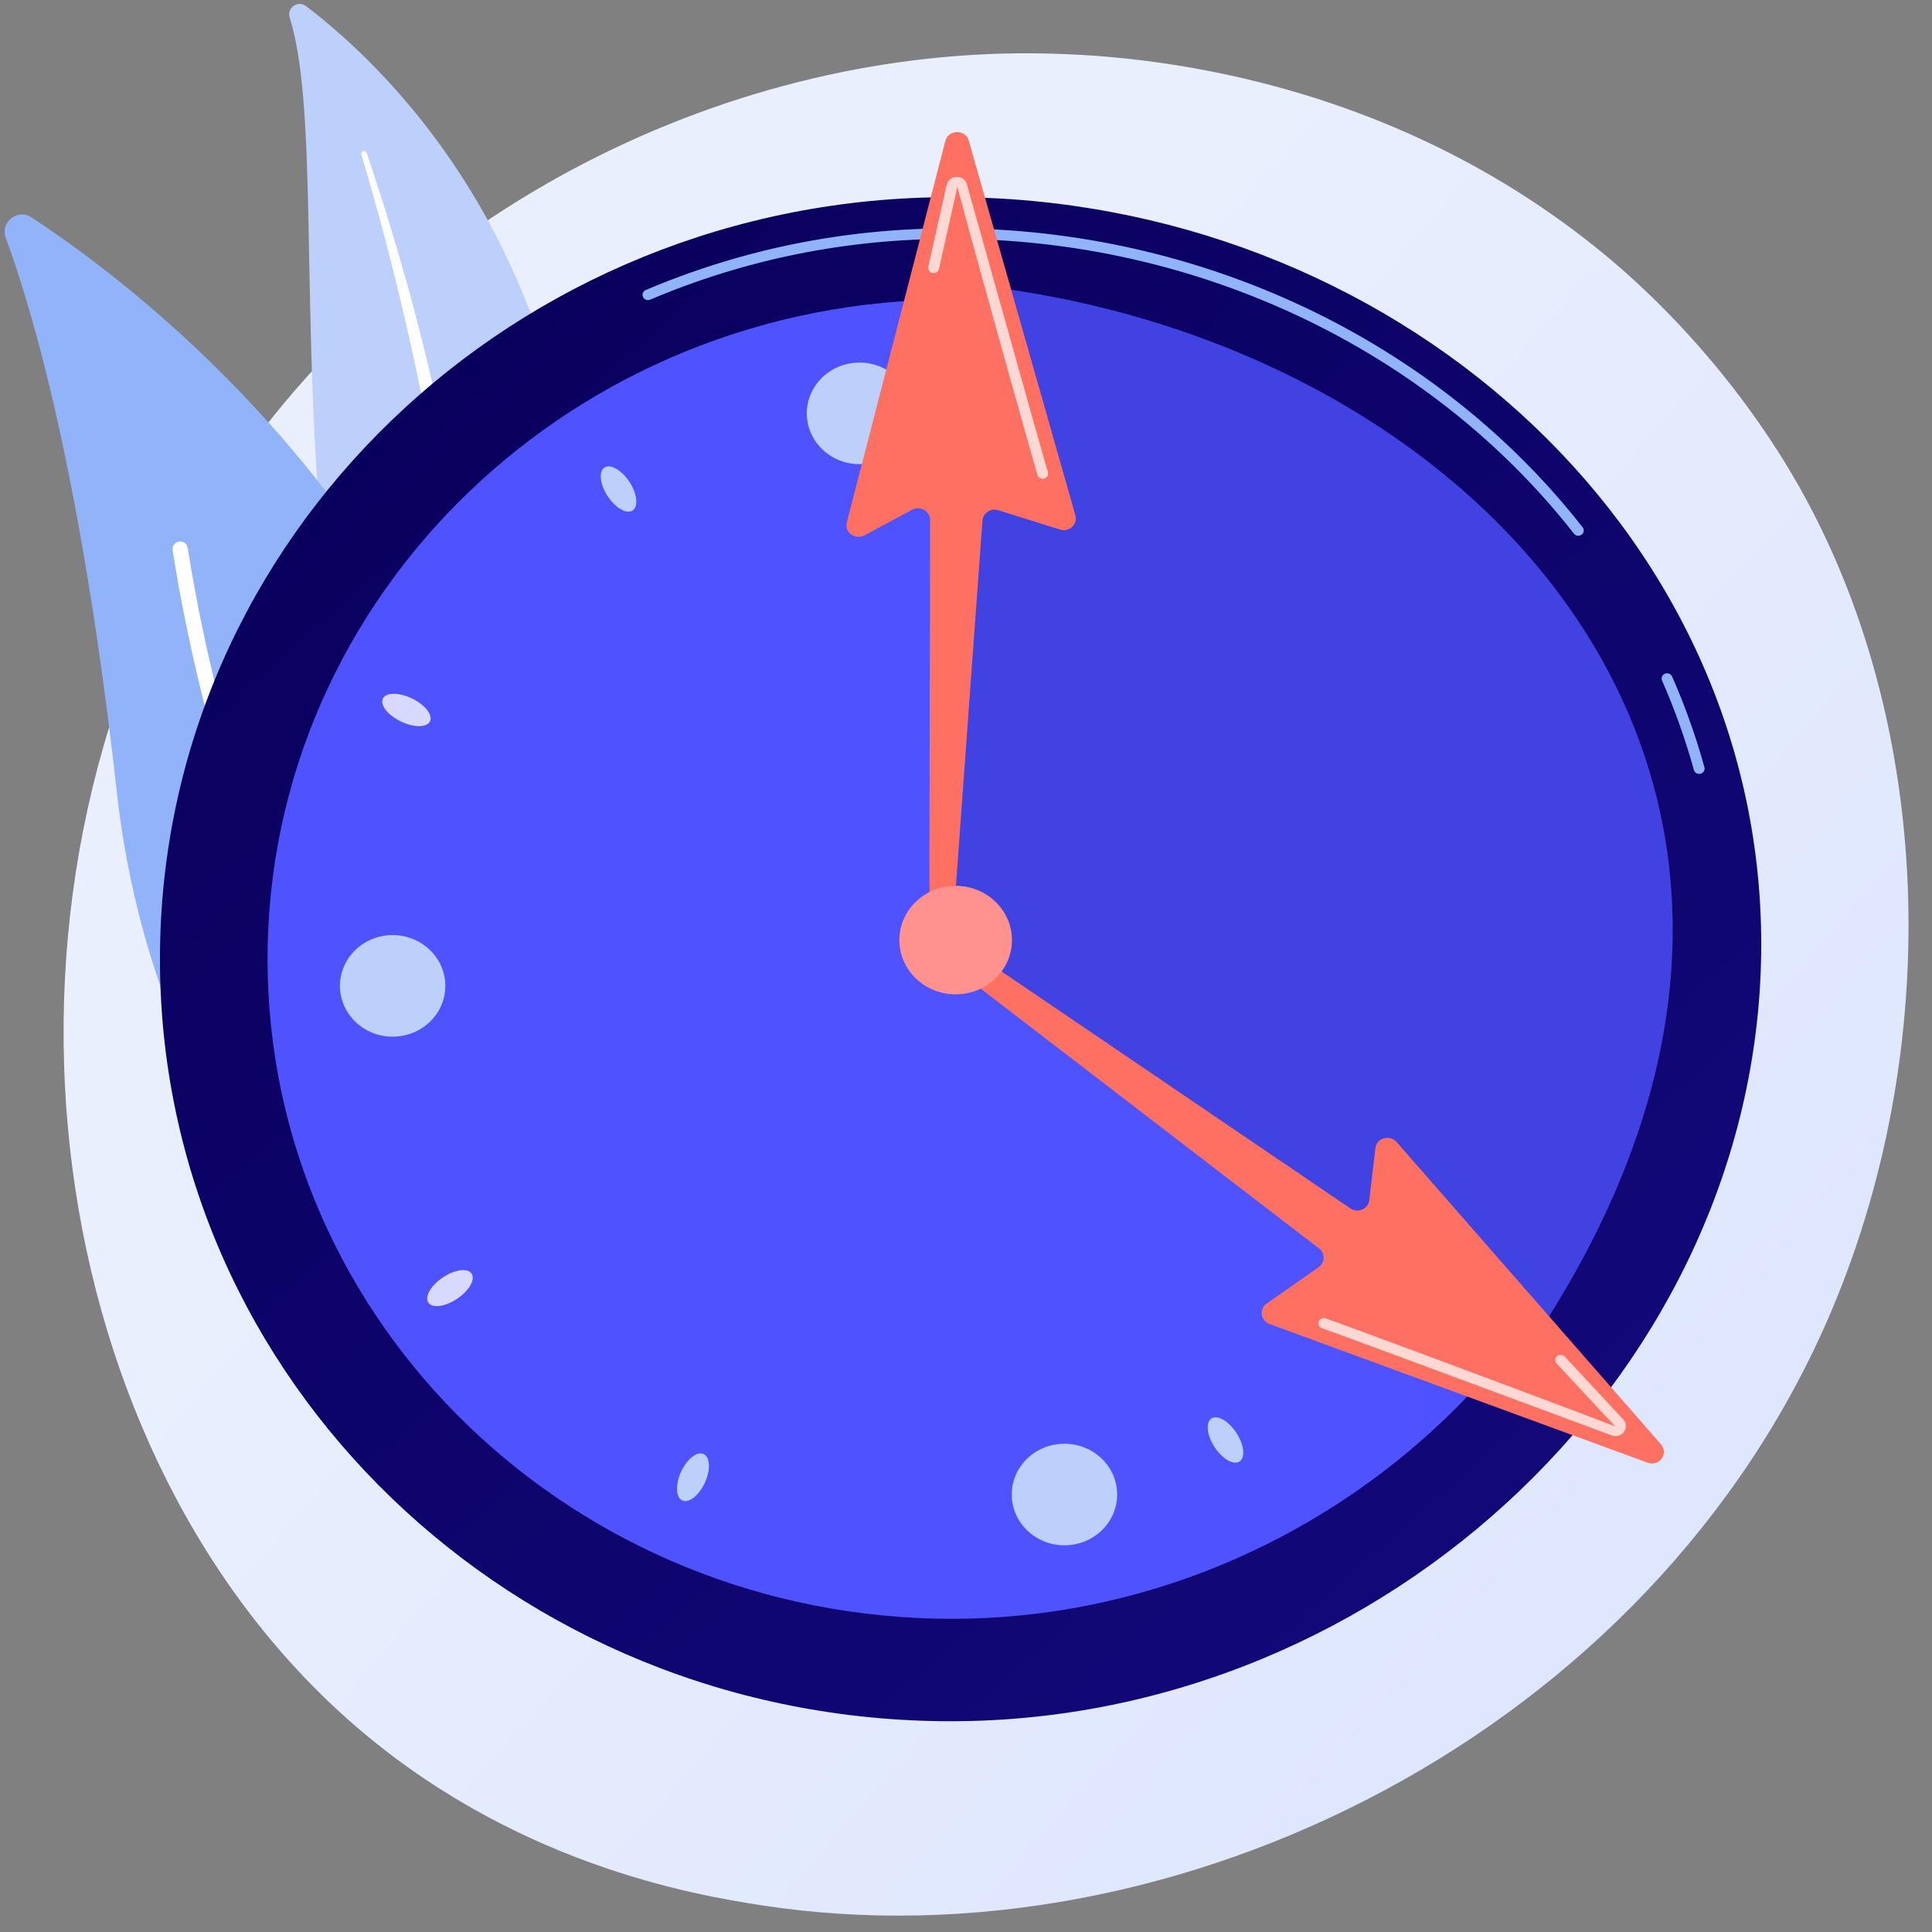 <?xml version="1.0" encoding="utf-8"?>
<!-- Generator: Adobe Illustrator 24.0.1, SVG Export Plug-In . SVG Version: 6.00 Build 0)  -->
<svg version="1.1" xmlns="http://www.w3.org/2000/svg" xmlns:xlink="http://www.w3.org/1999/xlink" x="0px" y="0px"
	 viewBox="0 0 2800 2800" style="enable-background:new 0 0 2800 2800;" xml:space="preserve">
<rect x="0" y="0" width="2800" height="2800" fill="#808080" stroke="none"/>
<style type="text/css">
	.st0{display:none;}
	.st1{fill:url(#SVGID_1_);}
	.st2{fill:#BDD0FB;}
	.st3{fill:#FFFFFF;}
	.st4{fill:#91B3FA;}
	.st5{fill:url(#SVGID_2_);}
	.st6{fill:url(#SVGID_3_);}
	.st7{opacity:0.78;fill:#FFFFFF;}
	.st8{fill:url(#SVGID_4_);}
	.st9{fill:url(#SVGID_5_);}
	.st10{opacity:0.72;fill:#FFFFFF;}
	.st11{fill:url(#SVGID_6_);}
	.st12{fill:url(#SVGID_7_);}
	.st13{display:inline;}
	.st14{fill:url(#SVGID_8_);}
	.st15{fill:url(#SVGID_9_);}
	.st16{fill:url(#SVGID_10_);}
	.st17{fill:url(#SVGID_11_);}
	.st18{fill:url(#SVGID_12_);}
	.st19{fill:url(#SVGID_13_);}
	.st20{fill:url(#SVGID_14_);}
	.st21{fill:url(#SVGID_15_);}
	.st22{fill:url(#SVGID_16_);}
	.st23{fill:url(#SVGID_17_);}
	.st24{fill:url(#SVGID_18_);}
	.st25{fill:url(#SVGID_19_);}
	.st26{fill:url(#SVGID_20_);}
	.st27{fill:url(#SVGID_21_);}
	.st28{fill:url(#SVGID_22_);}
	.st29{fill:url(#SVGID_23_);}
	.st30{fill:url(#SVGID_24_);}
	.st31{fill:url(#SVGID_25_);}
	.st32{fill:url(#SVGID_26_);}
	.st33{fill:url(#SVGID_27_);}
	.st34{fill:url(#SVGID_28_);}
	.st35{fill:url(#SVGID_29_);}
	.st36{fill:url(#SVGID_30_);}
	.st37{fill:url(#SVGID_31_);}
	.st38{fill:url(#SVGID_32_);}
	.st39{fill:url(#SVGID_33_);}
	.st40{fill:url(#SVGID_34_);}
	.st41{fill:url(#SVGID_35_);}
	.st42{fill:url(#SVGID_36_);}
	.st43{fill:url(#SVGID_37_);}
	.st44{fill:url(#SVGID_38_);}
	.st45{fill:url(#SVGID_39_);}
	.st46{fill:url(#SVGID_40_);}
	.st47{fill:url(#SVGID_41_);}
	.st48{fill:url(#SVGID_42_);}
	.st49{opacity:0.6;fill:#FFFFFF;}
	.st50{fill:url(#SVGID_43_);}
	.st51{fill:url(#SVGID_44_);}
	.st52{fill:#7D97F4;}
</style>
<g id="Background" class="st0">
</g>
<g id="Illustration">
	<linearGradient id="SVGID_1_" gradientUnits="userSpaceOnUse" x1="2995.044" y1="2812.817" x2="987.777" y2="1056.46">
		<stop  offset="0" style="stop-color:#DAE3FE"/>
		<stop  offset="1" style="stop-color:#E9EFFD"/>
	</linearGradient>
	<path class="st1" d="M2653.91,1900.66c-259.42,610.83-950.45,953.02-1549.72,860.71c-97.51-15.02-364.85-59.76-601.53-270.84
		C47.02,2084.2-50.42,1279.6,317.13,712.58C584.64,299.89,1064.18,65.95,1519.84,77.65c98.15,2.52,474.3,18.06,804.87,290.63
		c48.55,40.04,155.64,135.17,252.16,286.11C2803.5,1008.8,2822.98,1502.58,2653.91,1900.66z"/>
	<g>
		<path class="st2" d="M419.78,25.24c-4.41-13.96,11.91-25.28,23.58-16.44c118.51,89.75,409.6,365.27,401.33,901.69
			c-10.37,673.01,153.78,900.75,341.77,1030.33c0,0-243.98-44.41-418.97-274.6C337.87,1101.03,498.19,273.43,419.78,25.24z"/>
		<path class="st3" d="M523.83,224.05c21.34,72.53,41.23,145.45,58.44,218.99c17.58,73.44,32.94,147.37,45.96,221.68
			c12.74,74.35,24.08,148.93,32.24,223.88c8.49,74.91,13.76,150.1,18.78,225.61c5.44,75.44,10.49,151.47,23.35,227.21
			c12.76,75.6,34.74,150.88,69.83,219.92c8.77,17.2,17.88,34.32,27.91,50.72c9.73,16.6,20.2,32.77,30.95,48.74
			c21.67,31.85,45.49,62.32,71.47,90.88c52.1,57,112.85,106.02,178.27,146.02c6.89,4.21,15.88,2.04,20.09-4.85
			c4.13-6.76,2.12-15.56-4.48-19.86l-0.05-0.03c-15.64-10.18-31.14-20.52-46.13-31.53c-7.58-5.38-14.91-11.09-22.35-16.66
			c-7.21-5.84-14.66-11.4-21.68-17.46c-28.5-23.75-55.3-49.47-80.07-77.05c-49.75-54.85-91.55-117.42-125.19-183.31
			c-16.45-33.15-30.43-67.45-41.72-102.71c-11.27-35.27-19.84-71.46-26.36-108.17c-13.04-73.46-18.67-148.67-24.65-224.06
			c-6.08-75.4-12.71-151.14-22.45-226.48c-4.77-37.68-10.21-75.27-16.32-112.74c-2.95-18.75-6.26-37.45-9.54-56.14
			c-3.46-18.66-7.02-37.31-10.73-55.92c-14.98-74.41-32.22-148.34-51.77-221.61c-19.9-73.18-41.74-145.81-66.35-217.47
			c-0.7-2.05-2.93-3.14-4.98-2.44C524.33,219.92,523.25,222.05,523.83,224.05z"/>
	</g>
	<g>
		<g>
			<path class="st4" d="M773.31,2017.55c-5.13,27.94-37.14,41.56-61.03,26.2c-131.86-84.77-483.02-358.18-543-896.01
				C118.63,693.55,48.01,452.09,8.35,344.7c-8.39-22.71,17.09-42.92,37.33-29.63C268.91,461.69,959.34,1005.01,773.31,2017.55z"/>
			<path class="st3" d="M735.41,2024.12c-0.51,0.48-1.08,0.92-1.7,1.3c-5.19,3.25-12.04,1.67-15.29-3.52
				c-3.68-5.89-369.29-596.03-468.24-1224.36c-0.95-6.05,3.18-11.73,9.23-12.68c6.05-0.95,11.73,3.18,12.68,9.23
				c98.23,623.75,461.48,1210.2,465.14,1216.05C740.09,2014.71,739.21,2020.56,735.41,2024.12z"/>
		</g>
	</g>
</g>
<g id="watch">
	<g>
		
			<linearGradient id="SVGID_2_" gradientUnits="userSpaceOnUse" x1="550.255" y1="490.24" x2="-2396.898" y2="3849.524" gradientTransform="matrix(-1 0 0 1 1152.877 0)">
			<stop  offset="0" style="stop-color:#09005D"/>
			<stop  offset="1" style="stop-color:#1A0F91"/>
		</linearGradient>
		<path class="st5" d="M231.81,1390.12c0,609.95,513.16,1104.42,1146.18,1104.42s1174.53-516.07,1174.53-1126.02
			c0-609.95-541.51-1082.81-1174.53-1082.81S231.81,780.17,231.81,1390.12z"/>
		<g>
			<path class="st4" d="M2462.53,1121.58c0.68,0,1.36-0.07,2.04-0.25c4.23-1.09,6.74-5.26,5.62-9.34
				c-12.34-44.63-28.09-88.9-46.83-131.57c-1.71-3.87-6.38-5.64-10.37-4.05c-4.03,1.65-5.9,6.12-4.2,10.01
				c18.46,42,33.97,85.59,46.1,129.54C2455.83,1119.33,2459.04,1121.58,2462.53,1121.58z"/>
			<path class="st4" d="M2287.38,776.44c1.65,0,3.33-0.51,4.76-1.53c3.49-2.53,4.18-7.33,1.55-10.68
				c-212.36-271.35-554.42-433.33-915.02-433.33c-154,0-302.96,30.09-442.72,89.4c-4,1.7-5.81,6.21-4.05,10.06
				c1.75,3.86,6.43,5.6,10.44,3.92c137.73-58.48,284.54-88.12,436.33-88.12c355.66,0,692.99,159.72,902.38,427.25
				C2282.61,775.4,2284.98,776.44,2287.38,776.44z"/>
		</g>
		<linearGradient id="SVGID_3_" gradientUnits="userSpaceOnUse" x1="2001.455" y1="1390.117" x2="4010.285" y2="1390.117">
			<stop  offset="0" style="stop-color:#4F52FF"/>
			<stop  offset="1" style="stop-color:#4042E2"/>
		</linearGradient>
		<path class="st6" d="M387.75,1390.12c0,527.98,444.2,955.99,992.15,955.99s1016.68-446.71,1016.68-974.69
			c0-527.98-468.74-937.29-1016.68-937.29S387.75,862.14,387.75,1390.12z"/>
		<path class="st7" d="M2143.03,1340.53c2.45,40.58,38.58,71.56,80.7,69.2c42.11-2.36,74.27-37.17,71.82-77.75
			c-2.45-40.58-38.58-71.56-80.7-69.2C2172.74,1265.14,2140.58,1299.95,2143.03,1340.53z"/>
		<path class="st2" d="M492.79,1433.09c2.45,40.58,38.58,71.56,80.69,69.2c42.12-2.36,74.27-37.17,71.82-77.75
			c-2.45-40.58-38.58-71.56-80.69-69.2C522.5,1357.69,490.34,1392.5,492.79,1433.09z"/>
		<path class="st2" d="M1528.95,2093.57c-41.5,7.3-69,45.64-61.42,85.63c7.58,39.99,47.37,66.48,88.87,59.18
			c41.5-7.3,69-45.64,61.42-85.63C1610.24,2112.76,1570.45,2086.27,1528.95,2093.57z"/>
		<path class="st2" d="M1231.94,526.69c-41.5,7.3-69,45.64-61.42,85.63c7.58,39.99,47.36,66.48,88.87,59.18
			c41.5-7.3,69-45.64,61.42-85.63C1313.22,545.88,1273.44,519.39,1231.94,526.69z"/>
		<path class="st2" d="M985.9,2135.64c-7.76,18.87-5.83,36.54,4.33,39.47c10.15,2.92,24.68-10,32.44-28.87
			c7.76-18.87,5.82-36.54-4.33-39.47C1008.19,2103.84,993.66,2116.77,985.9,2135.64z"/>
		<path class="st7" d="M1649.8,649.45c-7.76,18.87-5.82,36.54,4.33,39.47c10.16,2.93,24.68-10,32.45-28.87
			c7.76-18.87,5.82-36.54-4.33-39.47C1672.08,617.66,1657.56,630.58,1649.8,649.45z"/>
		<path class="st7" d="M639.26,1853.12c-16.8,12.24-24.67,28.32-17.56,35.9c7.1,7.58,26.48,3.8,43.29-8.44
			c16.8-12.25,24.66-28.32,17.56-35.9C675.44,1837.09,656.06,1840.87,639.26,1853.12z"/>
		<path class="st7" d="M2007.49,915.11c-16.8,12.24-24.67,28.32-17.56,35.9c7.1,7.58,26.48,3.8,43.28-8.44
			c16.8-12.24,24.67-28.32,17.56-35.9C2043.67,899.09,2024.29,902.87,2007.49,915.11z"/>
		<path class="st7" d="M595.72,1011.62c-19.02-8.73-37.45-8.04-41.16,1.52c-3.71,9.57,8.7,24.4,27.72,33.12
			c19.02,8.73,37.45,8.05,41.16-1.52C627.16,1035.18,614.74,1020.35,595.72,1011.62z"/>
		<path class="st7" d="M2090.19,1749.42c-19.02-8.73-37.45-8.05-41.16,1.52c-3.71,9.57,8.7,24.4,27.72,33.12
			c19.02,8.73,37.45,8.04,41.16-1.52C2121.62,1772.98,2109.2,1758.15,2090.19,1749.42z"/>
		<path class="st2" d="M911.49,697.28c-11.55-16.98-27.67-25.61-36-19.29c-8.33,6.32-5.71,25.21,5.84,42.18
			c11.55,16.97,27.67,25.61,35.99,19.29C925.66,733.14,923.04,714.25,911.49,697.28z"/>
		<path class="st2" d="M1791.14,2075.52c-11.55-16.97-27.67-25.61-36-19.29c-8.33,6.32-5.71,25.2,5.84,42.18
			c11.55,16.97,27.67,25.61,36,19.29C1805.31,2111.37,1802.69,2092.49,1791.14,2075.52z"/>
		<linearGradient id="SVGID_4_" gradientUnits="userSpaceOnUse" x1="2693.487" y1="-847.066" x2="2247.862" y2="185.975">
			<stop  offset="0" style="stop-color:#4F52FF"/>
			<stop  offset="1" style="stop-color:#4042E2"/>
		</linearGradient>
		<path class="st8" d="M1341.81,1371.73l843.52,624.05c595.37-819.55-17.57-1509.33-792.38-1584.75L1341.81,1371.73z"/>
		<g>
			
				<linearGradient id="SVGID_5_" gradientUnits="userSpaceOnUse" x1="-1275.716" y1="10403.057" x2="-546.608" y2="9081.55" gradientTransform="matrix(0.118 -0.993 -0.993 -0.118 3964.659 5118.52)">
				<stop  offset="0" style="stop-color:#FF928E"/>
				<stop  offset="1" style="stop-color:#FE7062"/>
			</linearGradient>
			<path class="st9" d="M1393.85,1368.71l563.14,382.56c10.91,7.41,25.94,0.99,27.44-11.72l8.9-75.63
				c1.73-14.71,20.84-20.14,30.8-8.75l382.99,437.98c11.72,13.4-2.49,32.89-19.44,26.67l-547.69-200.94
				c-13.1-4.81-15.58-21.69-4.33-29.57l75.58-52.95c9.34-6.54,9.55-19.95,0.43-26.96l-538.65-413.65c-7.5-5.76-8.93-16.2-3.22-23.51
				l0,0C1375.46,1364.99,1386.08,1363.43,1393.85,1368.71z"/>
			<path class="st10" d="M2339.15,2081.18c5.64,0.85,11.2-1.42,14.54-6.15c4-5.65,3.46-12.89-1.32-18.03l-84.55-90.87
				c-2.93-3.15-7.94-3.44-11.17-0.63c-3.24,2.8-3.48,7.61-0.54,10.78l84.55,90.87c-123.72-47.32-413.92-155.13-420.05-156.67
				c-4.13-1.1-8.53,1.36-9.59,5.45c-1.04,4.03,1.45,8.14,5.58,9.27c8.77,2.73,231.19,85.22,419.28,155.13
				C2336.97,2080.73,2338.06,2081.02,2339.15,2081.18z"/>
			
				<linearGradient id="SVGID_6_" gradientUnits="userSpaceOnUse" x1="-12.637" y1="9643.589" x2="716.53" y2="8321.974" gradientTransform="matrix(-0.03 -1 -1 0.03 3988.206 4623.78)">
				<stop  offset="0" style="stop-color:#FF928E"/>
				<stop  offset="1" style="stop-color:#FE7062"/>
			</linearGradient>
			<path class="st11" d="M1346.79,1331.45l1.22-578.1c-0.2-12.8-14.51-20.76-26.11-14.52l-69.03,37.07
				c-13.43,7.21-29.31-4.5-25.6-18.87l142.76-552.73c4.37-16.91,29.21-17.19,33.99-0.39l154.52,542.97
				c3.7,12.99-9.08,24.74-22.38,20.57l-89.35-27.99c-11.04-3.46-22.47,4.17-22.98,15.35l-41.94,577.14
				c-0.42,9.19-8.37,16.37-17.92,16.18l0,0C1354.53,1347.92,1346.93,1340.56,1346.79,1331.45z"/>
			<path class="st10" d="M1511.12,693.86c0.97,0,1.94-0.16,2.89-0.52c4.02-1.52,6.02-5.85,4.54-9.74
				c-2.88-8.37-64.88-229.4-117.19-416.42c-1.86-6.61-7.69-10.96-14.99-10.8c-7.13,0.18-12.92,4.81-14.43,11.53l-26.6,118.64
				c-0.92,4.11,1.79,8.18,6.07,9.06c4.23,0.91,8.47-1.71,9.41-5.84l26.61-118.64c33.28,123.78,114.04,412.22,116.35,417.9
				C1504.98,692.03,1507.96,693.86,1511.12,693.86z"/>
			
				<linearGradient id="SVGID_7_" gradientUnits="userSpaceOnUse" x1="6265.076" y1="-10413.761" x2="6994.245" y2="-11735.378" gradientTransform="matrix(-1 0 0 1 1152.877 0)">
				<stop  offset="0" style="stop-color:#FF928E"/>
				<stop  offset="1" style="stop-color:#FE7062"/>
			</linearGradient>
			<ellipse class="st12" cx="1385.02" cy="1362.45" rx="81.58" ry="78.61"/>
		</g>
	</g>
</g>
<g id="man" class="st0">
	<g class="st13">
		
			<linearGradient id="SVGID_8_" gradientUnits="userSpaceOnUse" x1="2427.937" y1="2430.013" x2="2358.117" y2="2536.236" gradientTransform="matrix(1 0 0 1 66.004 0)">
			<stop  offset="0" style="stop-color:#FDF53F"/>
			<stop  offset="0.664" style="stop-color:#E57A58"/>
			<stop  offset="1" style="stop-color:#D93C65"/>
		</linearGradient>
		<path class="st14" d="M2408.96,2478.18c15.25,3.03,102.15,54.74,102.15-4.38c0-5.57,0-66.04,0-66.04
			S2404.58,2477.31,2408.96,2478.18z"/>
		
			<linearGradient id="SVGID_9_" gradientUnits="userSpaceOnUse" x1="2029.798" y1="2733.353" x2="1947.933" y2="2836.283" gradientTransform="matrix(1 0 0 1 66.004 0)">
			<stop  offset="0" style="stop-color:#09005D"/>
			<stop  offset="1" style="stop-color:#1A0F91"/>
		</linearGradient>
		<path class="st15" d="M2104.02,2761.93c0,0-20.19-16.76-47.04-14.32c-18.72,3.28-40.68,19.83-54.83,32.12
			c-2.47,2.14-3.3,5.55-2.08,8.54c1.21,2.99,4.22,4.93,7.53,4.86c35.1-0.73,103.78-2.81,103.78-7.99
			C2111.36,2778.2,2104.02,2761.93,2104.02,2761.93z"/>
		
			<linearGradient id="SVGID_10_" gradientUnits="userSpaceOnUse" x1="2044.977" y1="2714.067" x2="1997.434" y2="2773.843" gradientTransform="matrix(1 0 0 1 66.004 0)">
			<stop  offset="0" style="stop-color:#FEBBBA"/>
			<stop  offset="1" style="stop-color:#FF928E"/>
		</linearGradient>
		<path class="st16" d="M2117.93,2732.39l-16.11,30.43c0,0-36.4,2.98-35.21-11.34c1.19-14.32,10.14-31.63,10.14-31.63
			L2117.93,2732.39z"/>
		<linearGradient id="SVGID_11_" gradientUnits="userSpaceOnUse" x1="3580.377" y1="3501.185" x2="2795.51" y2="2974.564">
			<stop  offset="0" style="stop-color:#4F52FF"/>
			<stop  offset="1" style="stop-color:#4042E2"/>
		</linearGradient>
		<path class="st17" d="M2529.35,2753.12c-25.24-137.82-21.17-221.84-21.17-221.84s-302.23-184.98-330.87-140.82
			c-28.64,44.16-110.73,345.52-110.73,345.52l54.73,14.92c0,0,104.63-141.72,114.18-262.72c26.94,88.25,52.04,299.13,259.29,305.18
			c10.29,0.3,20.16-4.07,26.87-11.87C2528.36,2773.67,2531.21,2763.24,2529.35,2753.12z"/>
		
			<linearGradient id="SVGID_12_" gradientUnits="userSpaceOnUse" x1="1815.393" y1="2705.56" x2="1845.27" y2="2810.38" gradientTransform="matrix(1 0 0 1 66.004 0)">
			<stop  offset="0" style="stop-color:#FEBBBA"/>
			<stop  offset="1" style="stop-color:#FF928E"/>
		</linearGradient>
		<polygon class="st18" points="1924.58,2749.7 1891.16,2781.33 1864.91,2755.07 1899.52,2715.09 		"/>
		
			<linearGradient id="SVGID_13_" gradientUnits="userSpaceOnUse" x1="1951.772" y1="2205.971" x2="1966.169" y2="2076.393" gradientTransform="matrix(-1 0 0 1 4588.434 0)">
			<stop  offset="0" style="stop-color:#FEBBBA"/>
			<stop  offset="1" style="stop-color:#FF928E"/>
		</linearGradient>
		<path class="st19" d="M2659.98,2063.26l27.9,102.83c1.28,4.71-0.3,9.81-3.97,12.59c-13.43,10.17-48.55,30.38-96.71,10.74
			c-5.51-2.25-9.28-7.93-9.76-14.4l-6.61-89.58L2659.98,2063.26z"/>
		<g>
			
				<linearGradient id="SVGID_14_" gradientUnits="userSpaceOnUse" x1="1935.529" y1="2067.653" x2="1878.207" y2="1878.592" gradientTransform="matrix(-0.996 -0.085 -0.085 0.996 4662.357 192.705)">
				<stop  offset="0" style="stop-color:#FEBBBA"/>
				<stop  offset="1" style="stop-color:#FF928E"/>
			</linearGradient>
			<path class="st20" d="M2496.66,1980.32c0,0,5.47,97.29,39.87,130c34.4,32.71,108.24,16.59,138.72-53.8l-37.85-128.03
				L2496.66,1980.32z"/>
			
				<linearGradient id="SVGID_15_" gradientUnits="userSpaceOnUse" x1="1892.727" y1="1727.683" x2="1946.12" y2="2032.218" gradientTransform="matrix(-0.996 -0.085 -0.085 0.996 4662.357 192.705)">
				<stop  offset="0" style="stop-color:#09005D"/>
				<stop  offset="1" style="stop-color:#1A0F91"/>
			</linearGradient>
			<path class="st21" d="M2626.47,2015.69c-2.89,0.67-5.67-1.39-5.86-4.34c-0.58-8.99-2.41-26.83-8.12-39.37
				c0,0,4.6-12.31-32.42,3.72c-37.02,16.03-92.57,39.48-122.45,20.15c-29.13-18.85-53.07-103.26,26.29-81.23
				c3.02,0.84,6.05-1.37,6.09-4.5c0.16-13.52,4.13-44.33,36.28-51.58c30.09-6.79,45,7.81,50.93,16.35c1.74,2.51,5.36,2.78,7.42,0.51
				c9.75-10.71,35.67-33.07,69.44-14.61c27.82,15.2,30.79,33.39,29.37,44.44c-0.46,3.58,2.98,6.33,6.37,5.1
				c9.2-3.32,23.62-4.23,35.8,14.03c16.84,25.23-11.85,43.42-20.39,48.1c-1.4,0.77-2.35,2.16-2.49,3.74
				c-1.12,12.28-5.43,67-34.87,94.94c-2.55,2.42-8.96-0.01-10.04-3.35l-16.48-51.04c-0.77-2.37-3.22-3.76-5.64-3.2L2626.47,2015.69z
				"/>
			
				<linearGradient id="SVGID_16_" gradientUnits="userSpaceOnUse" x1="1888.139" y1="2090.27" x2="1830.818" y2="1901.209" gradientTransform="matrix(-0.996 -0.085 -0.085 0.996 4662.357 192.705)">
				<stop  offset="0" style="stop-color:#FEBBBA"/>
				<stop  offset="1" style="stop-color:#FF928E"/>
			</linearGradient>
			<path class="st22" d="M2622.4,2022.67c0,0,17.02-50.36,34.78-32.02c17.76,18.34-9.56,53.03-32.14,58.16L2622.4,2022.67z"/>
		</g>
		
			<linearGradient id="SVGID_17_" gradientUnits="userSpaceOnUse" x1="1759.976" y1="2738.939" x2="1787.841" y2="2836.7" gradientTransform="matrix(1 0 0 1 66.004 0)">
			<stop  offset="0" style="stop-color:#09005D"/>
			<stop  offset="1" style="stop-color:#1A0F91"/>
		</linearGradient>
		<path class="st23" d="M1907.46,2765.91c-8.17,0.09-42.55-15.01-42.55-15.01l-32.03,8.55c-27.91-4.29-51.89,5.21-68.04,14.87
			c-3.53,2.11-5.22,6.31-4.16,10.28c1.06,3.97,4.63,6.76,8.74,6.83c31.61,0.52,83.52,1.05,109.81-0.52
			C1918.61,2788.55,1924.58,2789.68,1907.46,2765.91z"/>
		
			<linearGradient id="SVGID_18_" gradientUnits="userSpaceOnUse" x1="-3839.042" y1="2302.566" x2="-3641.173" y2="2302.566" gradientTransform="matrix(-1 0 0 1 -1655.141 0)">
			<stop  offset="0" style="stop-color:#09005D"/>
			<stop  offset="1" style="stop-color:#1A0F91"/>
		</linearGradient>
		<path class="st24" d="M2183.9,2426.02l-69.23-230.87c-2.82-9.42-11.19-16.1-21-16.77l-93.47-6.4c-9.5-0.65-16.57,8.63-13.41,17.62
			l77.39,220.48c2.49,7.1,8.87,12.12,16.36,12.88l92.04,10.22L2183.9,2426.02z"/>
		
			<linearGradient id="SVGID_19_" gradientUnits="userSpaceOnUse" x1="-3815.027" y1="2389.06" x2="-3973.244" y2="2432.423" gradientTransform="matrix(-1 0 0 1 -1655.141 0)">
			<stop  offset="0" style="stop-color:#09005D"/>
			<stop  offset="1" style="stop-color:#1A0F91"/>
		</linearGradient>
		<path class="st25" d="M2172.58,2433.18c0.15,0,0.3,0,0.45-0.01l196.12-9.91c4.85-0.24,8.58-4.37,8.33-9.22
			c-0.24-4.85-4.39-8.66-9.22-8.33l-196.12,9.91c-4.85,0.24-8.58,4.37-8.33,9.22C2164.05,2429.53,2167.93,2433.18,2172.58,2433.18z"
			/>
		
			<linearGradient id="SVGID_20_" gradientUnits="userSpaceOnUse" x1="-4129.609" y1="1497.617" x2="-3766.588" y2="1000.984" gradientTransform="matrix(-0.952 -0.307 -0.307 0.952 -1100.086 -215.929)">
			<stop  offset="0" style="stop-color:#FEBBBA"/>
			<stop  offset="1" style="stop-color:#FF928E"/>
		</linearGradient>
		<path class="st26" d="M2464.24,2405.35c0,0-38.45,49.53-148.5-14.46c0,0-31.1-28.61-63.11-25.4
			c-32.02,3.21-55.25,46.77-55.25,46.77l61.79-1.27c0,0,85.78,104.08,265.12,104.08C2529.3,2475.17,2488.28,2441.32,2464.24,2405.35
			z"/>
		<linearGradient id="SVGID_21_" gradientUnits="userSpaceOnUse" x1="2518.56" y1="1823.08" x2="2690.725" y2="2775.049">
			<stop  offset="0" style="stop-color:#FF928E"/>
			<stop  offset="1" style="stop-color:#FE7062"/>
		</linearGradient>
		<path class="st27" d="M2616.54,2153.94c-23.41,5.15-49.39,29.9-67.76,50.75c-14.74,16.73-25.4,36.22-31.65,57.62
			c-14.07,48.23-44.87,142.59-65.25,151.61c46.15,65.55,53.93,87,53.93,87c-8.67,78.21-26.84,93.86-26.84,93.86
			s90.14,89.48,199.32,114.94c99.43-73.2,114.63-282.61,114.63-282.61C2800.7,2178.73,2685.99,2138.67,2616.54,2153.94z"/>
		<linearGradient id="SVGID_22_" gradientUnits="userSpaceOnUse" x1="2502.727" y1="2410.986" x2="2622.569" y2="2410.986">
			<stop  offset="0" style="stop-color:#E1473D"/>
			<stop  offset="1" style="stop-color:#E9605A"/>
		</linearGradient>
		<path class="st28" d="M2504.97,2503.54c-0.63,0-1.26-0.26-1.7-0.78c-0.81-0.94-0.71-2.35,0.23-3.17
			c0.9-0.78,90.52-79.02,114.64-179.45c0.29-1.2,1.51-1.94,2.71-1.66c1.21,0.29,1.95,1.5,1.66,2.71
			c-24.46,101.86-115.15,181.01-116.07,181.8C2506.01,2503.36,2505.49,2503.54,2504.97,2503.54z"/>
		<linearGradient id="SVGID_23_" gradientUnits="userSpaceOnUse" x1="2285.683" y1="2657.742" x2="2341.384" y2="2014.658">
			<stop  offset="0" style="stop-color:#4F52FF"/>
			<stop  offset="1" style="stop-color:#4042E2"/>
		</linearGradient>
		<path class="st29" d="M2678.28,2709.72c0,0-44.76,133.08-265.66,58.48c-107.11-36.17-257.09-245.86-257.09-245.86
			s-37,101.45-230.35,237.51l-42.97-38.59c0,0,195.73-337.36,295.99-302.35C2278.46,2453.91,2708.91,2623.39,2678.28,2709.72z"/>
		<polygon class="st2" points="2009.61,2188.71 2084.97,2398.78 2165,2396.7 2101.2,2195.15 		"/>
	</g>
</g>
<g id="woman" class="st0">
	<g class="st13">
		<linearGradient id="SVGID_24_" gradientUnits="userSpaceOnUse" x1="163.62" y1="1765.176" x2="406.676" y2="1415.784">
			<stop  offset="0" style="stop-color:#E1473D"/>
			<stop  offset="1" style="stop-color:#E9605A"/>
		</linearGradient>
		<path class="st30" d="M402.39,1317.38c0,0-33.03,16.06-39.1,34.52c-4.87,14.81-41.39,16.72-45,45.84
			c-1.86,15.04-12.99,27.08-27.96,29.37c-37.3,5.72-94.78,25.08-103.97,89.84c-7.02,49.43,18.18,68.17,44.62,74.66
			c19.42,4.76,32.33,23.66,28.4,43.26c-3.77,18.81,1.85,40.55,34.43,57.74c73.02,38.53,145.93-91.28,145.93-91.28l14.94-226.65
			L402.39,1317.38z"/>
		
			<linearGradient id="SVGID_25_" gradientUnits="userSpaceOnUse" x1="-2878.517" y1="1008.403" x2="-2697.537" y2="1420.173" gradientTransform="matrix(-0.978 -0.211 -0.211 0.978 -1910.842 -219.561)">
			<stop  offset="0" style="stop-color:#FEBBBA"/>
			<stop  offset="1" style="stop-color:#FF928E"/>
		</linearGradient>
		<path class="st31" d="M799.69,1263.65c0,0-145.79,230.59-319.14,275.13c0,0,33.78,96.21,59.85,107.22
			c0,0,213.28-177.96,268.09-349.59L799.69,1263.65z"/>
		
			<linearGradient id="SVGID_26_" gradientUnits="userSpaceOnUse" x1="-2177.797" y1="2758.441" x2="-2094.727" y2="2758.441" gradientTransform="matrix(-1 0 0 1 -2075.433 0)">
			<stop  offset="0" style="stop-color:#09005D"/>
			<stop  offset="1" style="stop-color:#1A0F91"/>
		</linearGradient>
		<path class="st32" d="M102.26,2738.52l-4.73,38.84c-0.9,7.37-6.7,13.2-14.07,14.04c-12.45,1.42-32.43,2.88-51.98,0.81
			c-8.58-0.91-14.15-9.6-11.54-17.82c4.77-14.99,13.49-37.5,26.06-50.75h43.09C97.05,2723.64,103.23,2730.61,102.26,2738.52z"/>
		
			<linearGradient id="SVGID_27_" gradientUnits="userSpaceOnUse" x1="-2528.809" y1="3086.022" x2="-2409.265" y2="1688.862" gradientTransform="matrix(-1 0 0 1 -2075.433 0)">
			<stop  offset="0" style="stop-color:#FEBBBA"/>
			<stop  offset="1" style="stop-color:#FF928E"/>
		</linearGradient>
		<path class="st33" d="M439.75,2283.5l7.27,42.78c0,0-24.35,246.69-28.69,345.37c-0.68,15.47,3.32,30.76,11.44,43.95l42.35,68.77
			l-107.63-63.51l-2.14-13.13l17.62-24.23l-23.08-276.36c-1.36-16.23,1.99-32.52,9.65-46.9l22.26-41.82L439.75,2283.5z"/>
		
			<linearGradient id="SVGID_28_" gradientUnits="userSpaceOnUse" x1="-2563.731" y1="2743.275" x2="-2429.318" y2="2743.275" gradientTransform="matrix(-1 0 0 1 -2075.433 0)">
			<stop  offset="0" style="stop-color:#09005D"/>
			<stop  offset="1" style="stop-color:#1A0F91"/>
		</linearGradient>
		<path class="st34" d="M479.22,2794.33h-34.35c-6.43,0-12.49-2.95-16.41-8.05c-10.71-13.91-32.89-41.06-43.5-41.77
			c-14.28-0.95-12.45,49.81-12.45,49.81h-8l-10.14-63.08c-2.55-15.87,5.34-31.6,19.59-39.03c0,0,3.26,24.14,20.96,34.82
			c17.7,10.68,72.03,48.92,72.03,48.92s6.65-0.95,13.96,0.37C491.74,2778.28,490.23,2794.33,479.22,2794.33z"/>
		
			<linearGradient id="SVGID_29_" gradientUnits="userSpaceOnUse" x1="-2288.34" y1="3106.811" x2="-2168.766" y2="1709.283" gradientTransform="matrix(-1 0 0 1 -2075.433 0)">
			<stop  offset="0" style="stop-color:#FEBBBA"/>
			<stop  offset="1" style="stop-color:#FF928E"/>
		</linearGradient>
		<path class="st35" d="M292.33,2303.82c0,0-142.68,270.65-165.36,332.44c-22.68,61.79-30.63,113.34-30.93,118.22
			c-0.48,7.63-9.96,14.94-36.11,14.94c-13.5,0-20.11-5.41-23.34-10.65c-2.76-4.47-2.9-10.06-0.58-14.77
			c8.25-16.7,34.44-70.08,44.14-94.29c11.58-28.91,36.49-159.9,50.16-205.44c13.66-45.54,29.11-94.95,88.6-140.46
			C218.92,2303.82,259.76,2263.82,292.33,2303.82z"/>
		<linearGradient id="SVGID_30_" gradientUnits="userSpaceOnUse" x1="326.033" y1="1708.21" x2="583.2" y2="1708.21">
			<stop  offset="0" style="stop-color:#DAE3FE"/>
			<stop  offset="1" style="stop-color:#E9EFFD"/>
		</linearGradient>
		<path class="st36" d="M382.47,1860.35c36.8-155.95-56.43-244.16-56.43-244.16c58.83-56.47,166.02-82.17,166.02-82.17
			s102.28,74.78,90.15,133.31c-7.11,34.3-71.89,205.48-71.89,205.48S450.4,1901.16,382.47,1860.35z"/>
		<linearGradient id="SVGID_31_" gradientUnits="userSpaceOnUse" x1="214.387" y1="2095.912" x2="517.731" y2="2095.912">
			<stop  offset="0" style="stop-color:#4F52FF"/>
			<stop  offset="1" style="stop-color:#4042E2"/>
		</linearGradient>
		<path class="st37" d="M300.86,1937.56c14.98-45.12,81.6-77.21,81.6-77.21c67.94,40.8,127.84,12.45,127.84,12.45
			s13.43,51.35,4.16,99.07c-9.27,47.72-67.45,354.41-67.45,354.41c-91.66,18.57-232.64-18.69-232.64-18.69
			C272.77,2203.94,285.89,1982.69,300.86,1937.56z"/>
		
			<linearGradient id="SVGID_32_" gradientUnits="userSpaceOnUse" x1="-2541.919" y1="1708.84" x2="-2519.463" y2="1544.559" gradientTransform="matrix(-1 0 0 1 -2075.433 0)">
			<stop  offset="0" style="stop-color:#FEBBBA"/>
			<stop  offset="1" style="stop-color:#FF928E"/>
		</linearGradient>
		<path class="st38" d="M425.19,1430.97l-29.92,134.41c-2.86,11.84,7.93,9.9,19.9,7.64c19.6-3.7,44.87-11.31,53.31-26.56
			c0.86-1.55,1.29-3.31,1.53-5.07l12.86-93.2c1.02-7.39-2.98-14.57-9.8-17.6l-24.81-11C438.7,1415.36,427.64,1420.81,425.19,1430.97
			z"/>
		<g>
			
				<linearGradient id="SVGID_33_" gradientUnits="userSpaceOnUse" x1="-2718.21" y1="1202.167" x2="-2522.274" y2="853.467" gradientTransform="matrix(-0.981 -0.194 -0.194 0.981 -1926.242 -196.356)">
				<stop  offset="0" style="stop-color:#FEBBBA"/>
				<stop  offset="1" style="stop-color:#FF928E"/>
			</linearGradient>
			<path class="st39" d="M482.5,1308.44c0,0,31.86,21.56,45.54,76.48s-8.56,74.61-31.36,73.41c-22.8-1.21-55.87-8.26-84.51-47.66
				C383.53,1371.27,440.76,1282.09,482.5,1308.44z"/>
			<linearGradient id="SVGID_34_" gradientUnits="userSpaceOnUse" x1="147.378" y1="1753.878" x2="390.435" y2="1404.484">
				<stop  offset="0" style="stop-color:#E1473D"/>
				<stop  offset="1" style="stop-color:#E9605A"/>
			</linearGradient>
			<path class="st40" d="M441.06,1388.52c0,0-11.67-78.69,53.66-66.65l13.21,13.75c0,0,31.98-36.01-3.41-63.24
				s-84.5-20.25-111.67,29.31c-27.17,49.56-37.03,84.38-14.26,115.18s39.9,4.38,39.9,4.38s-10.44-26.65-1.78-38.09
				c8.67-11.44,19.85,6.65,19.85,6.65L441.06,1388.52z"/>
			
				<linearGradient id="SVGID_35_" gradientUnits="userSpaceOnUse" x1="-2676.504" y1="1225.605" x2="-2480.568" y2="876.905" gradientTransform="matrix(-0.981 -0.194 -0.194 0.981 -1926.242 -196.356)">
				<stop  offset="0" style="stop-color:#FEBBBA"/>
				<stop  offset="1" style="stop-color:#FF928E"/>
			</linearGradient>
			<path class="st41" d="M432.13,1395.26c0,0-5.76-40.48-26.44-28.91c-20.68,11.57,7.45,37.82,18.73,46.75L432.13,1395.26z"/>
		</g>
		<g>
			
				<linearGradient id="SVGID_36_" gradientUnits="userSpaceOnUse" x1="-2914.282" y1="1024.123" x2="-2733.302" y2="1435.893" gradientTransform="matrix(-0.978 -0.211 -0.211 0.978 -1910.842 -219.561)">
				<stop  offset="0" style="stop-color:#FEBBBA"/>
				<stop  offset="1" style="stop-color:#FF928E"/>
			</linearGradient>
			<path class="st42" d="M798.69,1311.12c0.44,4.76-17.25,8.04-22.88-12.23c1.55-8.8,4.3-47.36,11.05-53.35
				c35.95-31.9,100.06-67.79,100.06-67.79c7.17,10.95-2.23,18.16-2.23,18.16l-32,21.6c3.34,11.06,8.21,20.83,8.76,33.46
				c0.42,9.56-3.11,18.92-9.46,26.17c-6.37,7.28-14.94,16.67-22.67,23.81C814.69,1314.44,798.69,1311.12,798.69,1311.12z"/>
			<linearGradient id="SVGID_37_" gradientUnits="userSpaceOnUse" x1="795.244" y1="1262.472" x2="843.977" y2="1262.472">
				<stop  offset="0" style="stop-color:#FEBBBA"/>
				<stop  offset="1" style="stop-color:#FF928E"/>
			</linearGradient>
			<path class="st43" d="M816.07,1295.4l-4.89-2.01c0.65-1.58,16.01-38.9,23.43-46.66c2.82-2.95,4.19-5.47,4.06-7.5
				c-0.06-1.1-0.61-2.19-1.64-3.29l-25.89,13.85l-11.44,17.91l-4.46-2.85l12.18-19.07l30.33-16.22l1.37,1.11
				c3.07,2.51,4.65,5.2,4.84,8.24c0.22,3.62-1.58,7.37-5.51,11.49C832.85,1256.23,820.4,1284.86,816.07,1295.4z"/>
		</g>
		<g>
			
				<linearGradient id="SVGID_38_" gradientUnits="userSpaceOnUse" x1="-3775.46" y1="1765.403" x2="-3990.825" y2="1824.429" gradientTransform="matrix(-0.999 -0.049 -0.049 0.999 -3313.244 -78.057)">
				<stop  offset="0" style="stop-color:#09005D"/>
				<stop  offset="1" style="stop-color:#1A0F91"/>
			</linearGradient>
			<path class="st44" d="M415.81,1942.63c0.2,0.01,0.41,0.02,0.61,0.01l267.32-0.29c6.61-0.01,11.96-5.31,11.95-11.85
				c-0.01-6.54-5.39-11.94-11.98-11.83l-267.32,0.29c-6.61,0.01-11.96,5.31-11.95,11.85
				C404.46,1937.15,409.49,1942.32,415.81,1942.63z"/>
			
				<linearGradient id="SVGID_39_" gradientUnits="userSpaceOnUse" x1="-3995.265" y1="1734.308" x2="-4147.177" y2="1894.87" gradientTransform="matrix(-1 0 0 1 -3332.736 0)">
				<stop  offset="0" style="stop-color:#09005D"/>
				<stop  offset="1" style="stop-color:#1A0F91"/>
			</linearGradient>
			<path class="st45" d="M924.06,1702.48H701.43c-16.42,0-31.37,9.38-38.38,24.08l-102.92,215.93H836.8
				c10.58,0,20.09-6.4,23.98-16.14l79.81-199.81C945.21,1714.99,936.61,1702.48,924.06,1702.48z"/>
			
				<ellipse transform="matrix(0.313 -0.95 0.95 0.313 -1188.597 1993.77)" class="st4" cx="783.91" cy="1818.51" rx="28.24" ry="17.52"/>
		</g>
		<linearGradient id="SVGID_40_" gradientUnits="userSpaceOnUse" x1="53.937" y1="1921.321" x2="523.579" y2="1724.852">
			<stop  offset="0" style="stop-color:#FEBBBA"/>
			<stop  offset="1" style="stop-color:#FF928E"/>
		</linearGradient>
		<path class="st46" d="M325.65,1616.51c-36.47,36.81-82.75,199.95-59.79,227.2c20.22,31.72,89.05,74.9,154.6,74.96h96.71
			c-40.64-43.18-68.62-54.13-101.94-23.94c-26.44-11.3-60.73-55.07-83.61-74.61c-8.99-7.67-11.11-20.76-5.1-30.93
			c18.18-30.78,40.98-62.42,48.23-93.07C376.3,1660.21,349.72,1619.11,325.65,1616.51z"/>
	</g>
</g>
<g id="mail" class="st0">
	<g class="st13">
		<path class="st4" d="M1312.35,2508.13h-291.2c-22.27,0-40.33-13.94-40.33-31.13v-225.42c0-16.22,16.13-29.72,37.07-31.03
			l310.26-19.39c24.44-1.53,44.98,14,43.51,32.9l-19.06,244.8C1351.32,2495.3,1333.68,2508.13,1312.35,2508.13z"/>
		<path class="st10" d="M1062.61,2463.28c-8.09,0-15.66-2.83-20.95-7.89c-4.32-4.13-6.7-9.43-6.7-14.95v-144.52
			c0-3.54,2.87-6.4,6.4-6.4s6.4,2.87,6.4,6.4v144.52c0,2.54,1.49,4.49,2.74,5.69c3.08,2.94,7.99,4.54,13.11,4.32l221.84-10.2
			c7.67-0.35,13.91-4.84,13.91-10v-141.89c0-2.6-1.56-4.59-2.86-5.81c-3.25-3.01-8.33-4.56-13.62-4.16l-184.54,14.11
			c-7.51,0.58-11.6,4.46-12.82,7.61c-1.01,2.6-0.36,5.24,1.87,7.62l70.38,74.98c2.76,2.94,7.39,4.73,12.38,4.77
			c5.03-0.09,9.76-1.69,12.61-4.63l77.53-79.75c2.47-2.53,6.52-2.59,9.06-0.13c2.54,2.46,2.59,6.52,0.13,9.06l-77.53,79.75
			c-5.33,5.48-13.28,8.49-21.91,8.51c-8.54-0.07-16.42-3.29-21.6-8.81l-70.38-74.99c-5.6-5.97-7.27-13.82-4.47-21.02
			c3.44-8.85,12.55-14.88,23.79-15.74l184.54-14.11c8.77-0.67,17.49,2.15,23.3,7.53c4.49,4.16,6.97,9.56,6.97,15.2v141.89
			c0,12.11-11.48,22.13-26.13,22.8l-221.84,10.2C1063.67,2463.27,1063.14,2463.28,1062.61,2463.28z"/>
	</g>
</g>
<g id="mail2" class="st0">
	<g class="st13">
		<g>
			<path class="st4" d="M1039.12,1129.55H548.4c-19.81,0-35.87-14.69-35.87-32.82V804.41c0-17.41,14.87-31.8,33.88-32.77
				l509.65-25.99c21.34-1.09,38.98,15.03,37.82,34.55l-18.94,318.31C1073.9,1115.92,1058.17,1129.55,1039.12,1129.55z"/>
			<g>
				<path class="st2" d="M805.22,953.16l268.24-204.37c-5.23-2.28-11.16-3.45-17.4-3.13L546.4,771.64
					c-8.76,0.45-16.64,3.75-22.6,8.88l200.76,170.81C746.36,969.88,782.21,970.69,805.22,953.16z"/>
			</g>
		</g>
		<path class="st10" d="M767.93,943.03c-13.34,0-26.61-4.36-37.28-12.98l-75.64-61.09c-2.22-1.79-2.43-4.89-0.47-6.92
			c1.96-2.03,5.35-2.23,7.57-0.43l75.64,61.09c16.07,12.98,39.45,14.05,56.86,2.6l39.2-25.77c2.41-1.58,5.75-1.08,7.48,1.12
			c1.73,2.2,1.18,5.26-1.23,6.85l-39.2,25.77C790.92,939.8,779.4,943.03,767.93,943.03z"/>
		<path class="st10" d="M630.41,847.46c-1.26,0-2.53-0.4-3.55-1.23l-10.18-8.22c-2.22-1.79-2.43-4.89-0.47-6.92
			c1.96-2.03,5.35-2.22,7.57-0.43l10.18,8.22c2.22,1.79,2.43,4.89,0.47,6.92C633.37,846.9,631.89,847.46,630.41,847.46z"/>
	</g>
</g>
<g id="sms" class="st0">
	<g class="st13">
		<path class="st4" d="M2325.25,1176.66v224.76c0,26.7,20.98,48.7,47.66,49.95l281.06,13.21c28.51,1.34,52.35-21.41,52.35-49.95
			v-237.96c0-27.62-22.39-50-50-50h-281.06C2347.64,1126.66,2325.25,1149.04,2325.25,1176.66z"/>
		<path class="st10" d="M2427.07,1409.44c-3.63,0-6.7-0.04-9.13-0.09c-4.15-0.08-7.56-3.14-8.09-7.27
			c-0.53-4.15,2.01-7.99,6.04-9.13c21.58-6.05,45.12-16.33,62.45-24.66c-82.65-6.74-99.15-49.19-102.34-68.6
			c-8.05-48.97,34.45-104.37,94.73-123.51c61.52-19.51,123.83-12.48,158.77,17.92c18.57,16.16,38.71,47.11,29.21,102.79
			C2640.96,1401.09,2478.48,1409.44,2427.07,1409.44z M2419.97,1407.39L2419.97,1407.39L2419.97,1407.39z M2418.25,1394.35h0.02
			C2418.27,1394.35,2418.26,1394.35,2418.25,1394.35z M2537.66,1353.61l-26.18,14.6c-1.38,0.77-24.43,13.55-52.46,25.27
			c63.81-3.85,171.76-21.87,184.92-99.09c6.68-39.2-1.48-69.13-24.27-88.96c-35.35-30.77-97.98-29.67-144.39-14.94
			c-52.56,16.69-91.24,65.58-84.47,106.78c6.14,37.4,48.73,58.32,116.88,56.89L2537.66,1353.61z"/>
	</g>
</g>
<g id="calendar" class="st0">
	<g class="st13">
		<linearGradient id="SVGID_41_" gradientUnits="userSpaceOnUse" x1="2601.166" y1="153.785" x2="2587.717" y2="654.512">
			<stop  offset="0" style="stop-color:#09005D"/>
			<stop  offset="1" style="stop-color:#1A0F91"/>
		</linearGradient>
		<path class="st47" d="M2655.85,695.58c-12.06-121.64-42.24-423.76-48.82-467.92c-8.28-55.5-76.29-43.25-76.29-43.25l-14.56,561.65
			H2611c12.74,0,24.9-5.49,33.44-15.13C2652.98,721.3,2657.13,708.5,2655.85,695.58z"/>
		
			<linearGradient id="SVGID_42_" gradientUnits="userSpaceOnUse" x1="-2490.271" y1="5896.455" x2="-3213.258" y2="6846.079" gradientTransform="matrix(0.021 -1 1 0.021 -3980.745 -2427.131)">
			<stop  offset="0" style="stop-color:#09005D"/>
			<stop  offset="1" style="stop-color:#1A0F91"/>
		</linearGradient>
		<path class="st48" d="M1888.67,760.22c-29.61-0.63-53.11-25.14-52.48-54.75l9.67-455.96c0.53-25.15,20.69-45.48,45.84-46.23
			l661.77-19.63c19.68-0.58,35.93,15.24,35.88,34.93l-1.59,522.79c-0.06,18.5-15.28,33.36-33.77,32.96L1888.67,760.22z"/>
		<g>
			<path class="st4" d="M1846.02,721.94c-9.48-0.15-16.63-8.63-15.16-17.99c9.76-62.09,40.42-275.65,30.59-452.96
				c-0.45-8.09,5.82-14.96,13.91-15.22l664.76-21.21c9.11-0.29,16.75,6.83,17.1,15.94c2.83,74.55,13.36,381.54-0.42,490.66
				c-0.84,6.64-6.55,11.58-13.24,11.47L1846.02,721.94z"/>
			<path class="st49" d="M1862.81,714.96c-9.12-0.14-16.01-8.31-14.59-17.32c9.4-59.75,38.9-265.27,29.44-435.91
				c-0.43-7.78,5.6-14.4,13.39-14.65l639.72-20.41c8.77-0.28,16.12,6.57,16.45,15.34c2.72,71.74,12.85,367.17-0.4,472.19
				c-0.81,6.39-6.3,11.14-12.74,11.04L1862.81,714.96z"/>
		</g>
		<path class="st10" d="M2256,355.5l-0.98,46.07c-0.15,7.03,5.49,12.82,12.52,12.86l47.26,0.27c6.88,0.04,12.52-5.45,12.67-12.33
			l1.03-48.44c0.15-7.28-5.88-13.17-13.15-12.85l-47.31,2.1C2261.41,343.48,2256.14,348.86,2256,355.5z"/>
		<path class="st10" d="M2090.78,414.05l47.26,0.27c6.88,0.04,12.52-5.45,12.67-12.33l0.87-41.2c0.15-7.24-5.81-13.12-13.05-12.86
			l-47.3,1.7c-6.67,0.24-12,5.64-12.14,12.32l-0.83,39.23C2078.11,408.22,2083.75,414.01,2090.78,414.05z"/>
		<path class="st10" d="M2132.19,619.27l-44.95-0.44c-7.53-0.07-13.72,5.93-13.88,13.45l-0.89,42.1
			c-0.16,7.48,5.69,13.71,13.16,14.03l44.92,1.9c7.7,0.33,14.16-5.74,14.33-13.44l0.92-43.56
			C2145.96,625.66,2139.84,619.34,2132.19,619.27z"/>
		<path class="st10" d="M2056.56,673.37l0.87-41.16c0.16-7.52-5.85-13.72-13.38-13.8l-45.42-0.44c-7.4-0.07-13.48,5.82-13.64,13.22
			l-0.84,39.68c-0.16,7.35,5.59,13.47,12.94,13.79l45.39,1.92C2050.05,686.91,2056.4,680.94,2056.56,673.37z"/>
		<path class="st10" d="M2060.5,487.55l0.72-33.79c0.17-8.16-6.4-14.86-14.56-14.85l-43.38,0.08c-7.9,0.01-14.34,6.33-14.51,14.23
			l-0.69,32.29c-0.17,7.96,6.1,14.58,14.06,14.84l43.35,1.42C2053.58,502.04,2060.33,495.65,2060.5,487.55z"/>
		<path class="st10" d="M2058.42,585.74l1.1-51.68c0.16-7.4-5.67-13.55-13.07-13.79l-44.36-1.45c-8.09-0.27-14.84,6.13-15.01,14.22
			l-1.11,52.12c-0.16,7.57,5.93,13.8,13.51,13.8l45.43,0C2052.26,598.97,2058.26,593.09,2058.42,585.74z"/>
		<path class="st10" d="M2179.16,414.55l47.26,0.27c6.88,0.04,12.52-5.45,12.67-12.33l0.95-44.87c0.15-7.24-5.81-13.12-13.05-12.86
			l-47.3,1.7c-6.67,0.24-12,5.65-12.14,12.32l-0.91,42.91C2166.49,408.72,2172.13,414.51,2179.16,414.55z"/>
		<path class="st10" d="M2146.81,585.52l1.03-48.33c0.16-7.53-5.77-13.78-13.29-14.03l-44.93-1.47c-7.65-0.25-14.03,5.8-14.19,13.45
			l-1.06,49.8c-0.16,7.7,6.04,14.04,13.74,14.04l44.96,0.01C2140.54,598.98,2146.65,593,2146.81,585.52z"/>
		<path class="st10" d="M2227.65,438.59l-51.61,0.09c-5.67,0.01-10.29,4.54-10.41,10.2l-0.99,46.48
			c-0.12,5.71,4.37,10.46,10.08,10.64l51.57,1.69c5.8,0.19,10.64-4.4,10.77-10.2l1.02-48.26
			C2238.21,443.39,2233.5,438.58,2227.65,438.59z"/>
		<path class="st10" d="M2253.97,451.35l-0.94,44.26c-0.15,7.18,5.5,13.14,12.67,13.38l46.22,1.51c7.29,0.24,13.38-5.52,13.53-12.82
			l0.97-45.86c0.16-7.35-5.77-13.4-13.13-13.38l-46.25,0.08C2259.93,438.53,2254.12,444.23,2253.97,451.35z"/>
		<path class="st10" d="M2086.41,503.12l51.57,1.69c5.8,0.19,10.64-4.4,10.77-10.2l0.96-45.21c0.12-5.85-4.59-10.66-10.44-10.65
			l-51.61,0.09c-5.67,0.01-10.29,4.54-10.41,10.21l-0.92,43.43C2076.2,498.18,2080.7,502.93,2086.41,503.12z"/>
		<path class="st10" d="M2222.87,526.05l-44.93-1.47c-7.65-0.25-14.03,5.8-14.19,13.45l-1,46.92c-0.16,7.7,6.04,14.04,13.74,14.04
			l44.96,0.01c7.48,0,13.59-5.98,13.75-13.46l0.96-45.45C2236.32,532.55,2230.4,526.29,2222.87,526.05z"/>
		<path class="st10" d="M2312.75,528.99l-48.08-1.57c-6.77-0.22-12.43,5.13-12.57,11.91l-1,47.24c-0.14,6.82,5.35,12.43,12.17,12.43
			l48.11,0.01c6.62,0,12.03-5.29,12.17-11.92l0.97-45.67C2324.66,534.75,2319.41,529.2,2312.75,528.99z"/>
		<path class="st10" d="M2009.01,412.98l35.87,0.2c9.54,0.05,17.36-7.56,17.56-17.1l0.63-29.59c0.19-8.94-7.18-16.2-16.12-15.88
			l-39.92,1.43c-9.06,0.33-16.29,7.66-16.48,16.72l-0.52,24.71C1989.81,404.14,1998.35,412.92,2009.01,412.98z"/>
		<path class="st10" d="M1969.04,632.4c0.17-8.09-6.3-14.77-14.4-14.85l-15.62-0.15c-11.87-0.12-21.58,7.73-21.79,17.62l-0.61,28.61
			c-0.21,9.8,9.01,18.02,20.78,18.52l16.77,0.71c7.57,0.32,13.92-5.64,14.08-13.21L1969.04,632.4z"/>
		<path class="st10" d="M2471.45,622.56l-30.73-0.3c-7.54-0.07-13.73,5.93-13.89,13.47l-1.14,53.6
			c-0.16,7.48,5.69,13.72,13.17,14.04l30.59,1.29c12.2,0.52,22.43-7.43,22.64-17.6l0.98-45.96
			C2493.29,631.02,2483.56,622.68,2471.45,622.56z"/>
		<path class="st10" d="M1940.26,598.95l15.25,0c7.91,0,14.37-6.32,14.54-14.23l1.11-52.54c0.17-7.96-6.1-14.58-14.06-14.84
			l-15.35-0.5c-12.1-0.4-22.18,7.53-22.39,17.61l-0.97,45.96C1918.17,590.57,1928.05,598.95,1940.26,598.95z"/>
		<path class="st10" d="M1941.54,498.38l19.2,0.63c6.12,0.2,11.22-4.64,11.35-10.76l0.8-37.95c0.13-6.17-4.84-11.24-11.01-11.23
			l-19.39,0.04c-11.76,0.02-21.29,7.83-21.49,17.62l-0.49,23.12C1920.31,489.73,1929.68,497.99,1941.54,498.38z"/>
		<path class="st10" d="M2476.36,335.19l-30.81,1.11c-6.94,0.25-12.48,5.87-12.63,12.82l-1.12,52.94
			c-0.16,7.32,5.71,13.34,13.03,13.38l31.73,0.18c11.83,0.07,21.48-7.77,21.69-17.62l0.94-44.29
			C2499.4,343.24,2488.92,334.74,2476.36,335.19z"/>
		<path class="st10" d="M2220.56,620.13l-44.95-0.44c-7.53-0.07-13.72,5.93-13.88,13.46l-0.95,44.98
			c-0.16,7.48,5.69,13.71,13.16,14.03l44.92,1.9c7.7,0.33,14.16-5.74,14.33-13.44l0.99-46.44
			C2234.33,626.51,2228.21,620.2,2220.56,620.13z"/>
		<path class="st10" d="M2475.06,438.14l-31.23,0.06c-7.12,0.01-12.93,5.71-13.08,12.83l-1.07,50.36
			c-0.15,7.18,5.5,13.14,12.67,13.38l31.36,1.03c12.1,0.4,22.18-7.53,22.39-17.61l0.88-41.5
			C2497.21,446.51,2487.29,438.12,2475.06,438.14z"/>
		<path class="st10" d="M2473.93,534.26l-32.6-1.07c-6.77-0.22-12.43,5.13-12.57,11.91l-0.88,41.47
			c-0.14,6.82,5.35,12.43,12.17,12.43l32.76,0c11.78,0,21.33-7.82,21.54-17.62l0.61-28.61
			C2495.16,542.9,2485.79,534.65,2473.93,534.26z"/>
		<path class="st10" d="M2340.43,542.21l-0.94,44.35c-0.14,6.82,5.35,12.43,12.17,12.43l48.11,0.01c6.62,0,12.03-5.29,12.17-11.92
			l0.91-42.79c0.14-6.67-5.11-12.21-11.77-12.42L2353,530.3C2346.23,530.08,2340.57,535.44,2340.43,542.21z"/>
		<path class="st10" d="M2397.28,621.84l-44.93-0.44c-7.54-0.07-13.73,5.93-13.89,13.47l-1.08,50.72
			c-0.16,7.48,5.69,13.72,13.17,14.04l44.9,1.9c7.71,0.33,14.17-5.74,14.34-13.45l1.11-52.18
			C2411.07,628.23,2404.94,621.92,2397.28,621.84z"/>
		<path class="st10" d="M1944.07,412.61l18.8,0.11c6.01,0.03,10.93-4.76,11.06-10.76l0.79-37.11c0.13-6.32-5.07-11.45-11.39-11.22
			l-19.92,0.71c-11.4,0.41-20.4,8.1-20.61,17.6l-0.47,22.14C1922.12,404.18,1931.92,412.54,1944.07,412.61z"/>
		<path class="st10" d="M2308.91,620.98l-44.17-0.43c-7.96-0.08-14.49,6.26-14.66,14.21l-1,47.08c-0.16,7.48,5.7,13.72,13.17,14.04
			l44.9,1.9c7.71,0.33,14.17-5.74,14.34-13.45l1.05-49.3C2322.7,627.38,2316.57,621.06,2308.91,620.98z"/>
		<path class="st10" d="M2344.46,352.29l-1.05,49.27c-0.16,7.32,5.71,13.34,13.03,13.38l46.24,0.26
			c7.16,0.04,13.02-5.67,13.18-12.83l1.09-51.19c0.16-7.53-6.04-13.64-13.57-13.37l-46.28,1.66
			C2350.15,339.72,2344.61,345.35,2344.46,352.29z"/>
		<path class="st10" d="M2342.36,451.19l-1,47.31c-0.15,7.18,5.5,13.14,12.67,13.38l46.22,1.51c7.29,0.24,13.38-5.52,13.53-12.82
			l1.04-48.91c0.16-7.35-5.77-13.4-13.12-13.38l-46.25,0.08C2348.32,438.37,2342.51,444.07,2342.36,451.19z"/>
		<path class="st3" d="M1938.94,314.42l2.13,15.6c0.68,5,4.9,8.75,9.94,8.86l0.74,0.02c5.66,0.12,10.34-4.37,10.46-10.03l0.34-15.97
			c0.13-6.19-5.21-11.08-11.37-10.4l-3.2,0.35C1942.24,303.48,1938.16,308.71,1938.94,314.42z"/>
		<path class="st3" d="M2011.36,310.4l2.13,15.6c0.68,5,4.9,8.75,9.94,8.86l0.74,0.02c5.66,0.12,10.34-4.37,10.46-10.03l0.34-15.97
			c0.13-6.19-5.21-11.08-11.37-10.4l-3.2,0.35C2014.66,299.46,2010.58,304.69,2011.36,310.4z"/>
		<path class="st3" d="M2100.45,311.63l2.13,15.6c0.68,5,4.9,8.75,9.94,8.86l0.74,0.02c5.66,0.12,10.34-4.37,10.46-10.03l0.34-15.97
			c0.13-6.19-5.21-11.08-11.37-10.4l-3.2,0.35C2103.76,300.69,2099.67,305.92,2100.45,311.63z"/>
		<path class="st3" d="M2187.26,307.74l2.13,15.6c0.68,5,4.9,8.75,9.94,8.86l0.74,0.01c5.66,0.12,10.34-4.37,10.46-10.03l0.34-15.97
			c0.13-6.19-5.21-11.08-11.37-10.4l-3.21,0.35C2190.56,296.8,2186.48,302.03,2187.26,307.74z"/>
		<path class="st3" d="M2276.42,296.4l2.13,15.6c0.68,5,4.9,8.75,9.94,8.86l0.74,0.02c5.66,0.12,10.34-4.37,10.46-10.03l0.34-15.97
			c0.13-6.19-5.21-11.08-11.37-10.4l-3.21,0.35C2279.72,285.46,2275.64,290.69,2276.42,296.4z"/>
		<path class="st3" d="M2370.87,298.41l2.13,15.6c0.68,5,4.9,8.75,9.94,8.86l0.74,0.02c5.66,0.12,10.34-4.37,10.46-10.03l0.34-15.97
			c0.13-6.19-5.21-11.08-11.37-10.4l-3.21,0.35C2374.17,287.47,2370.09,292.7,2370.87,298.41z"/>
		<path class="st3" d="M2450.59,296.74l2.13,15.6c0.68,5,4.9,8.75,9.94,8.86l0.74,0.02c5.66,0.12,10.34-4.37,10.46-10.03l0.34-15.97
			c0.13-6.19-5.21-11.08-11.37-10.4l-3.2,0.35C2453.89,285.8,2449.81,291.03,2450.59,296.74z"/>
		<g>
			<linearGradient id="SVGID_43_" gradientUnits="userSpaceOnUse" x1="2518.887" y1="-93.376" x2="2326.457" y2="512.608">
				<stop  offset="0" style="stop-color:#FF928E"/>
				<stop  offset="1" style="stop-color:#FE7062"/>
			</linearGradient>
			<path class="st50" d="M2420.32,292.44c-0.2-3.37-3.72-4.82-6.31-2.77c-7.33,5.77-10.31,14.74-13.92,23.1
				c-4.21,9.74-8.24,19.56-11.82,29.55c-3.78,10.53-7,21.26-9.45,32.14c-4.86-13.01-10.51-25.67-17.68-37.69
				c-1.9-3.19-7.28-1.32-6.21,2.47c6.2,22.03,13.83,43.62,19.66,65.76c2.06,7.81,12.75,5.97,13.54-1.54
				c2.17-20.51,7.13-40.13,14.16-59.5c3.34-9.21,7.07-18.27,10.94-27.27C2416.65,308.72,2420.83,301.29,2420.32,292.44z"/>
			<linearGradient id="SVGID_44_" gradientUnits="userSpaceOnUse" x1="2534.626" y1="-88.378" x2="2342.196" y2="517.606">
				<stop  offset="0" style="stop-color:#FF928E"/>
				<stop  offset="1" style="stop-color:#FE7062"/>
			</linearGradient>
			<path class="st51" d="M2430.39,308.78c-6.37-1.19-8.69,6.97-2.85,9.54c38.68,17.02,43.73,64.97,15.79,94
				c-12.92,13.43-30.07,23.85-46.31,32.81c-16.47,9.09-34.85,16.03-53.96,14.11c-44.3-4.45-50.32-49.54-37.07-84.33
				c12.74-33.46,40.02-59.29,73.42-71.68c4.31-1.6,2.64-8.62-1.78-7.04c-31.34,11.24-58.01,33.41-74.53,62.42
				c-15.2,26.68-24.32,64.32-4.42,91.11c20.59,27.72,59.67,28.21,89.11,16.66c32.39-12.71,72.71-36.29,85.6-70.51
				C2486.89,360.04,2470.22,316.24,2430.39,308.78z"/>
		</g>
		<g>
			<path class="st4" d="M2589.35,737.4c-0.92,0-1.67-0.74-1.68-1.67l-2.04-294.37c-0.01-0.93,0.74-1.68,1.67-1.69h0.01
				c0.92,0,1.67,0.74,1.68,1.67l2.04,294.37c0.01,0.93-0.74,1.68-1.67,1.69H2589.35z"/>
			<path class="st4" d="M2586.84,375.44c-0.92,0-1.67-0.74-1.68-1.67l-0.71-102.81c-0.01-0.93,0.74-1.68,1.67-1.69h0.01
				c0.92,0,1.67,0.74,1.68,1.67l0.71,102.81c0.01,0.93-0.74,1.68-1.67,1.69L2586.84,375.44z"/>
		</g>
		<circle class="st4" cx="1956.78" cy="271.18" r="17.94"/>
		<circle class="st4" cx="2103.74" cy="269.8" r="17.94"/>
		<circle class="st4" cx="2252.08" cy="264.97" r="17.94"/>
		<circle class="st4" cx="2399.04" cy="258.07" r="17.94"/>
		<g>
			<path class="st52" d="M2412.68,133.79c-30.18,6.59-27.34,85.99-24.91,118.23c0.57,7.59,6.89,13.44,14.5,13.44
				c2.11,0,4.12-0.91,5.54-2.48c1.41-1.57,2.08-3.67,1.86-5.77c-2.61-24.37-8.16-94.54,14.07-98.29c0,0,15.94-2.82,18.62,28.05
				h17.24C2459.6,186.97,2450.63,125.51,2412.68,133.79z"/>
			<path class="st52" d="M2265.72,137.87c-30.18,6.59-27.34,86.02-24.91,118.26c0.57,7.59,6.89,13.45,14.5,13.45
				c2.11,0,4.12-0.9,5.54-2.47c1.41-1.57,2.08-3.67,1.86-5.77c-2.61-24.37-8.16-94.59,14.07-98.34c0,0,15.94-2.2,18.62,28h17.24
				C2312.64,190.99,2303.67,129.59,2265.72,137.87z"/>
			<path class="st52" d="M2118.76,141.97c-30.18,6.59-27.34,86.04-24.91,118.28c0.57,7.59,6.89,13.46,14.5,13.46
				c2.11,0,4.12-0.9,5.54-2.47c1.41-1.57,2.08-3.67,1.86-5.77c-2.61-24.37-8.16-94.63,14.07-98.38c0,0,15.93-1.79,18.61,28.56
				l17.25-0.6C2165.68,195.06,2156.71,133.69,2118.76,141.97z"/>
			<path class="st52" d="M1971.8,146.72c-30.18,6.59-27.34,86.08-24.91,118.32c0.57,7.59,6.89,13.48,14.5,13.48
				c2.11,0,4.12-0.89,5.54-2.46c1.41-1.57,2.08-3.66,1.86-5.76c-2.61-24.37-8.16-94.71,14.07-98.46c0,0,15.94-2.32,18.62,27.88
				h17.24C2018.72,199.72,2009.75,138.44,1971.8,146.72z"/>
		</g>
	</g>
</g>
</svg>
